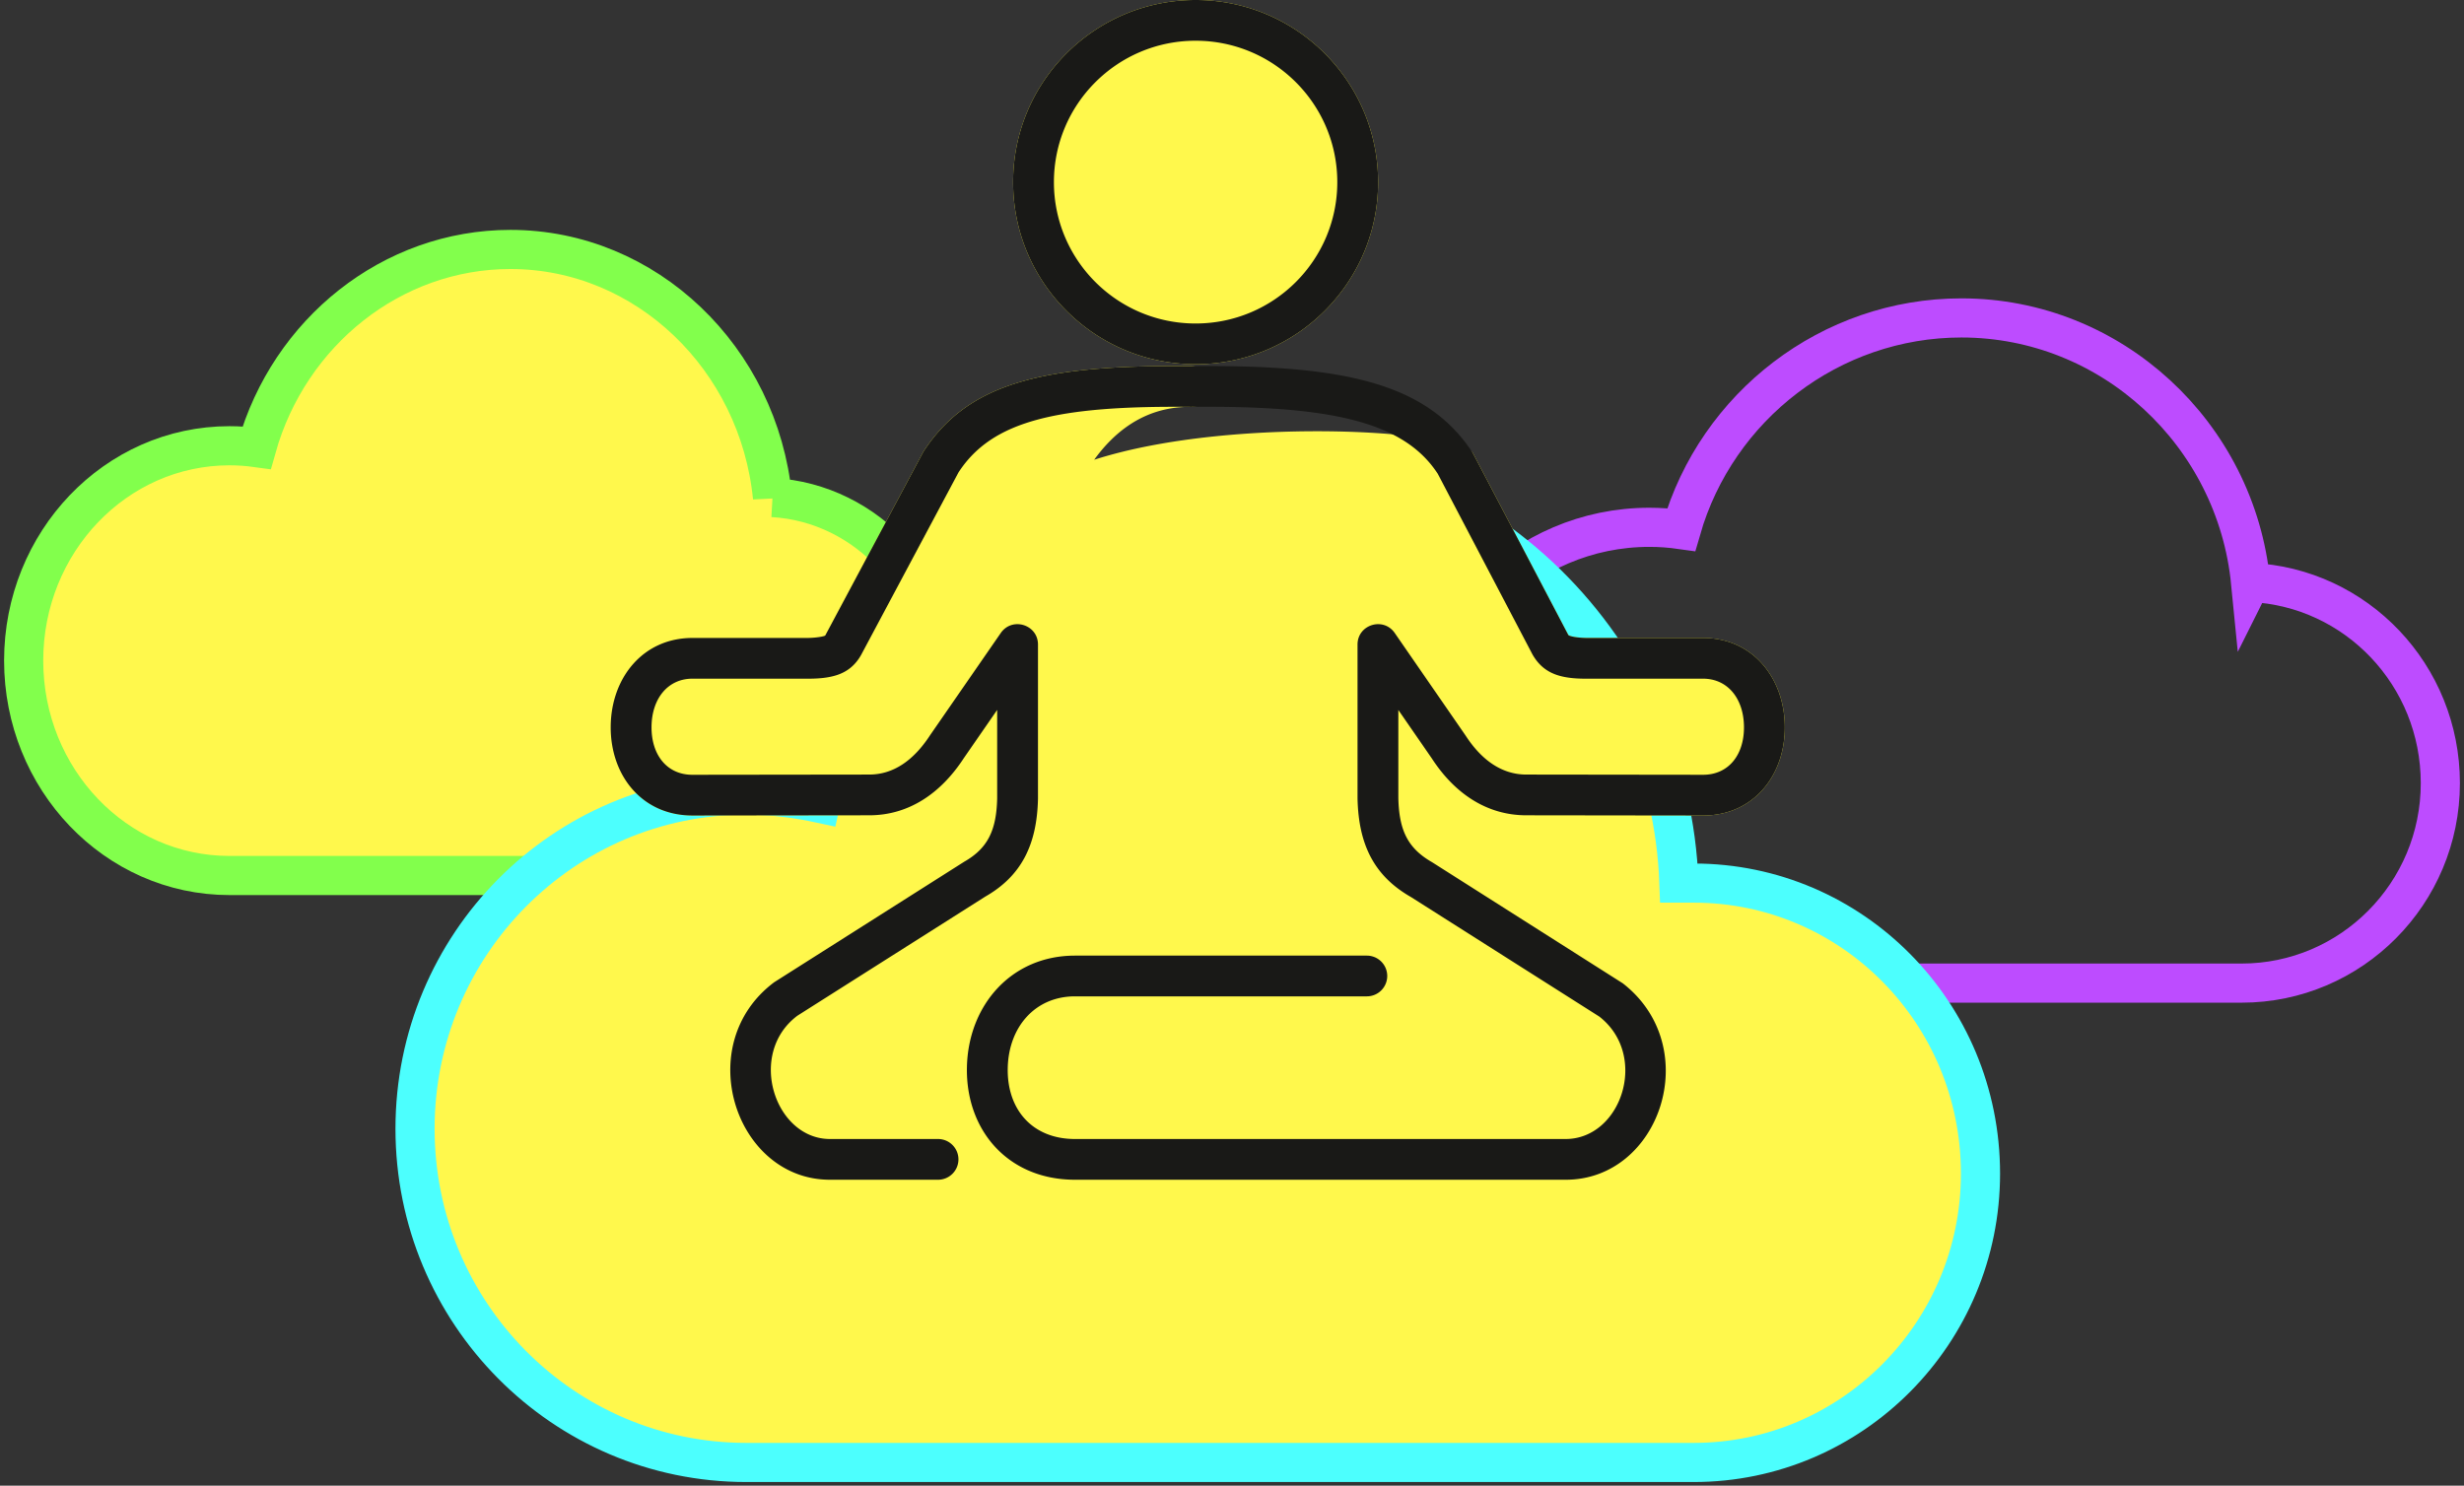 <svg xmlns="http://www.w3.org/2000/svg" width="456" height="275" viewBox="0 0 456 275">
    <rect x="0" y="0" width="456" height="275" fill="#333333" stroke="none"/>
    <g fill="none" fill-rule="nonzero">
        <path stroke="#BD4CFF" stroke-width="7.243" d="M416.509 107.81c19.557.882 35.112 17.155 35.112 37.16 0 20.413-16.482 37.005-36.785 37.005H305.24c-23.162 0-41.932-18.894-41.932-42.185 0-23.292 18.77-42.186 41.932-42.186 1.972 0 3.926.144 5.895.423 6.575-22.861 27.634-39.18 51.856-39.18 27.77 0 50.814 21.499 53.517 48.963z"/>
        <path fill="#FFF84C" stroke="#82FF4C" stroke-width="7.243" d="M142.963 92.092c17.672 1.004 31.621 16.316 31.621 35.047 0 19.23-14.962 34.919-33.469 34.919H42.48c-21.08 0-38.101-17.848-38.101-39.776 0-21.928 17.02-39.775 38.1-39.775 1.68 0 3.344.12 5.017.35 6.021-21.398 25.044-36.684 46.96-36.684 25.15 0 45.976 20.173 48.507 45.92z"/>
        <path fill="#FFF84C" stroke="#4CFFFE" stroke-width="7.243" d="M313.455 163.46h-2.744c-1.525-43.327-36.9-78.357-80.205-78.357-38.425 0-70.75 27.348-78.68 63.607-4.269-.922-8.843-1.537-13.722-1.537-33.851 0-61.297 27.655-61.297 61.763s27.446 61.764 61.297 61.764h175.351c29.277 0 53.064-23.968 53.064-53.467 0-29.806-23.787-53.774-53.064-53.774z"/>
        <path fill="#FFF84C" d="M221.264 0c18.652 0 33.775 15.099 33.775 33.715 0 18.607-15.125 33.704-33.775 33.704s-33.776-15.097-33.776-33.704C187.488 15.099 202.612 0 221.264 0zm-42.861 140.28c-4.284 6.596-10.236 10.63-17.53 10.63l-32.73.041c-9.313 0-15.183-7.394-15.121-16.459.061-9.014 5.965-16.407 15.12-16.407h20.828c2.078.029 3.673-.315 3.759-.463l18.16-34.017c8.331-12.801 22.225-16.117 49.586-15.83a3.773 3.773 0 0 1 3.737 3.809 3.774 3.774 0 0 1-3.817 3.73c-24.847-.261-28.3 40.297-28.3 43.996l-.001 28.515c-.089 4.277 27.56 27.793 82.946 70.546H153.68c-17.568.096-25.839-25.014-10.4-36.562l35.154-22.298c4.296-2.454 5.98-5.722 6.105-11.764v-16.34l-6.137 8.873zm80.381 7.39c.127 6.119 1.81 9.387 6.257 11.932l35.286 22.414c15.19 11.804 6.944 36.452-10.662 36.355h-90.719c-12.46 0-20.24-9.229-20.003-20.82.233-11.414 8.157-20.665 20.003-20.665v7.539c-7.41 0-12.295 5.704-12.45 13.28-.155 7.603 4.501 13.126 12.45 13.126-10.505-55.453-14.324-89.335-11.458-101.646 1.076-4.618.728-18.228 9.851-22.164 23.99-10.352 72.225-7.799 75.264-3.111l17.634 33.613c.141.247 1.74.59 3.877.562h21.069c9.155 0 15.059 7.393 15.122 16.407.06 9.065-5.81 16.46-15.127 16.46l-32.722-.043c-7.3 0-13.263-4.037-17.484-10.54l-6.187-8.953v16.253z"/>
        <path fill="#191917" d="M221.264 7.539c-14.48 0-26.221 11.722-26.221 26.176 0 14.444 11.743 26.165 26.22 26.165 14.479 0 26.222-11.721 26.222-26.165 0-14.454-11.742-26.176-26.221-26.176zm0-7.539c18.652 0 33.775 15.099 33.775 33.715 0 18.607-15.125 33.704-33.775 33.704s-33.776-15.097-33.776-33.704C187.488 15.099 202.612 0 221.264 0zm-42.861 140.28c-4.284 6.596-10.236 10.63-17.53 10.63l-32.73.041c-9.313 0-15.183-7.394-15.122-16.459.062-9.014 5.966-16.407 15.122-16.407h20.827c2.078.029 3.673-.315 3.759-.463l18.16-34.017c8.331-12.801 22.225-16.117 49.586-15.83a3.773 3.773 0 0 1 3.737 3.809 3.774 3.774 0 0 1-3.817 3.73c-24.847-.261-36.786 2.588-43.003 12.115l-18.043 33.824c-2.103 3.7-5.531 4.439-10.431 4.37h-20.775c-4.565 0-7.531 3.715-7.567 8.92-.036 5.21 2.87 8.87 7.562 8.87l32.73-.042c4.413 0 8.185-2.557 11.256-7.282l13.084-18.92c2.105-3.044 6.887-1.558 6.887 2.14l-.001 28.516c-.178 8.613-3.14 14.363-9.756 18.139l-34.763 22.041c-9.404 7.043-4.187 22.883 6.085 22.826h19.936a3.773 3.773 0 0 1 3.778 3.77 3.774 3.774 0 0 1-3.778 3.769h-19.915c-17.568.097-25.839-25.013-10.4-36.56l35.154-22.299c4.296-2.454 5.98-5.722 6.105-11.764v-16.34l-6.137 8.873zm80.381 7.39c.127 6.119 1.81 9.387 6.257 11.932l35.286 22.414c15.19 11.804 6.944 36.452-10.662 36.354h-90.719c-12.46 0-20.24-9.228-20.003-20.819.233-11.414 8.157-20.665 20.003-20.665h54.005a3.773 3.773 0 0 1 3.778 3.77 3.773 3.773 0 0 1-3.778 3.769h-54.005c-7.41 0-12.295 5.704-12.45 13.28-.155 7.603 4.501 13.126 12.45 13.126h90.74c10.356.058 15.545-15.45 6.293-22.66l-34.842-22.117c-6.766-3.866-9.727-9.616-9.906-18.307V119.31c0-3.7 4.782-5.185 6.887-2.14l13.133 19.01c3.007 4.63 6.79 7.19 11.21 7.19l32.722.042c4.696 0 7.602-3.66 7.566-8.868-.035-5.206-3.002-8.92-7.566-8.92l-21.017-.001c-4.947.069-8.375-.67-10.555-4.481l-17.523-33.433c-6.277-9.658-19.844-12.666-45.613-12.396a3.774 3.774 0 0 1-3.817-3.73 3.773 3.773 0 0 1 3.737-3.808c28.374-.297 43.766 3.115 52.208 16.135l17.634 33.613c.141.247 1.74.59 3.877.562h21.069c9.155 0 15.059 7.393 15.121 16.407.062 9.065-5.809 16.46-15.126 16.46l-32.722-.043c-7.3 0-13.263-4.037-17.484-10.54l-6.187-8.953v16.253z"/>
    </g>
</svg>
